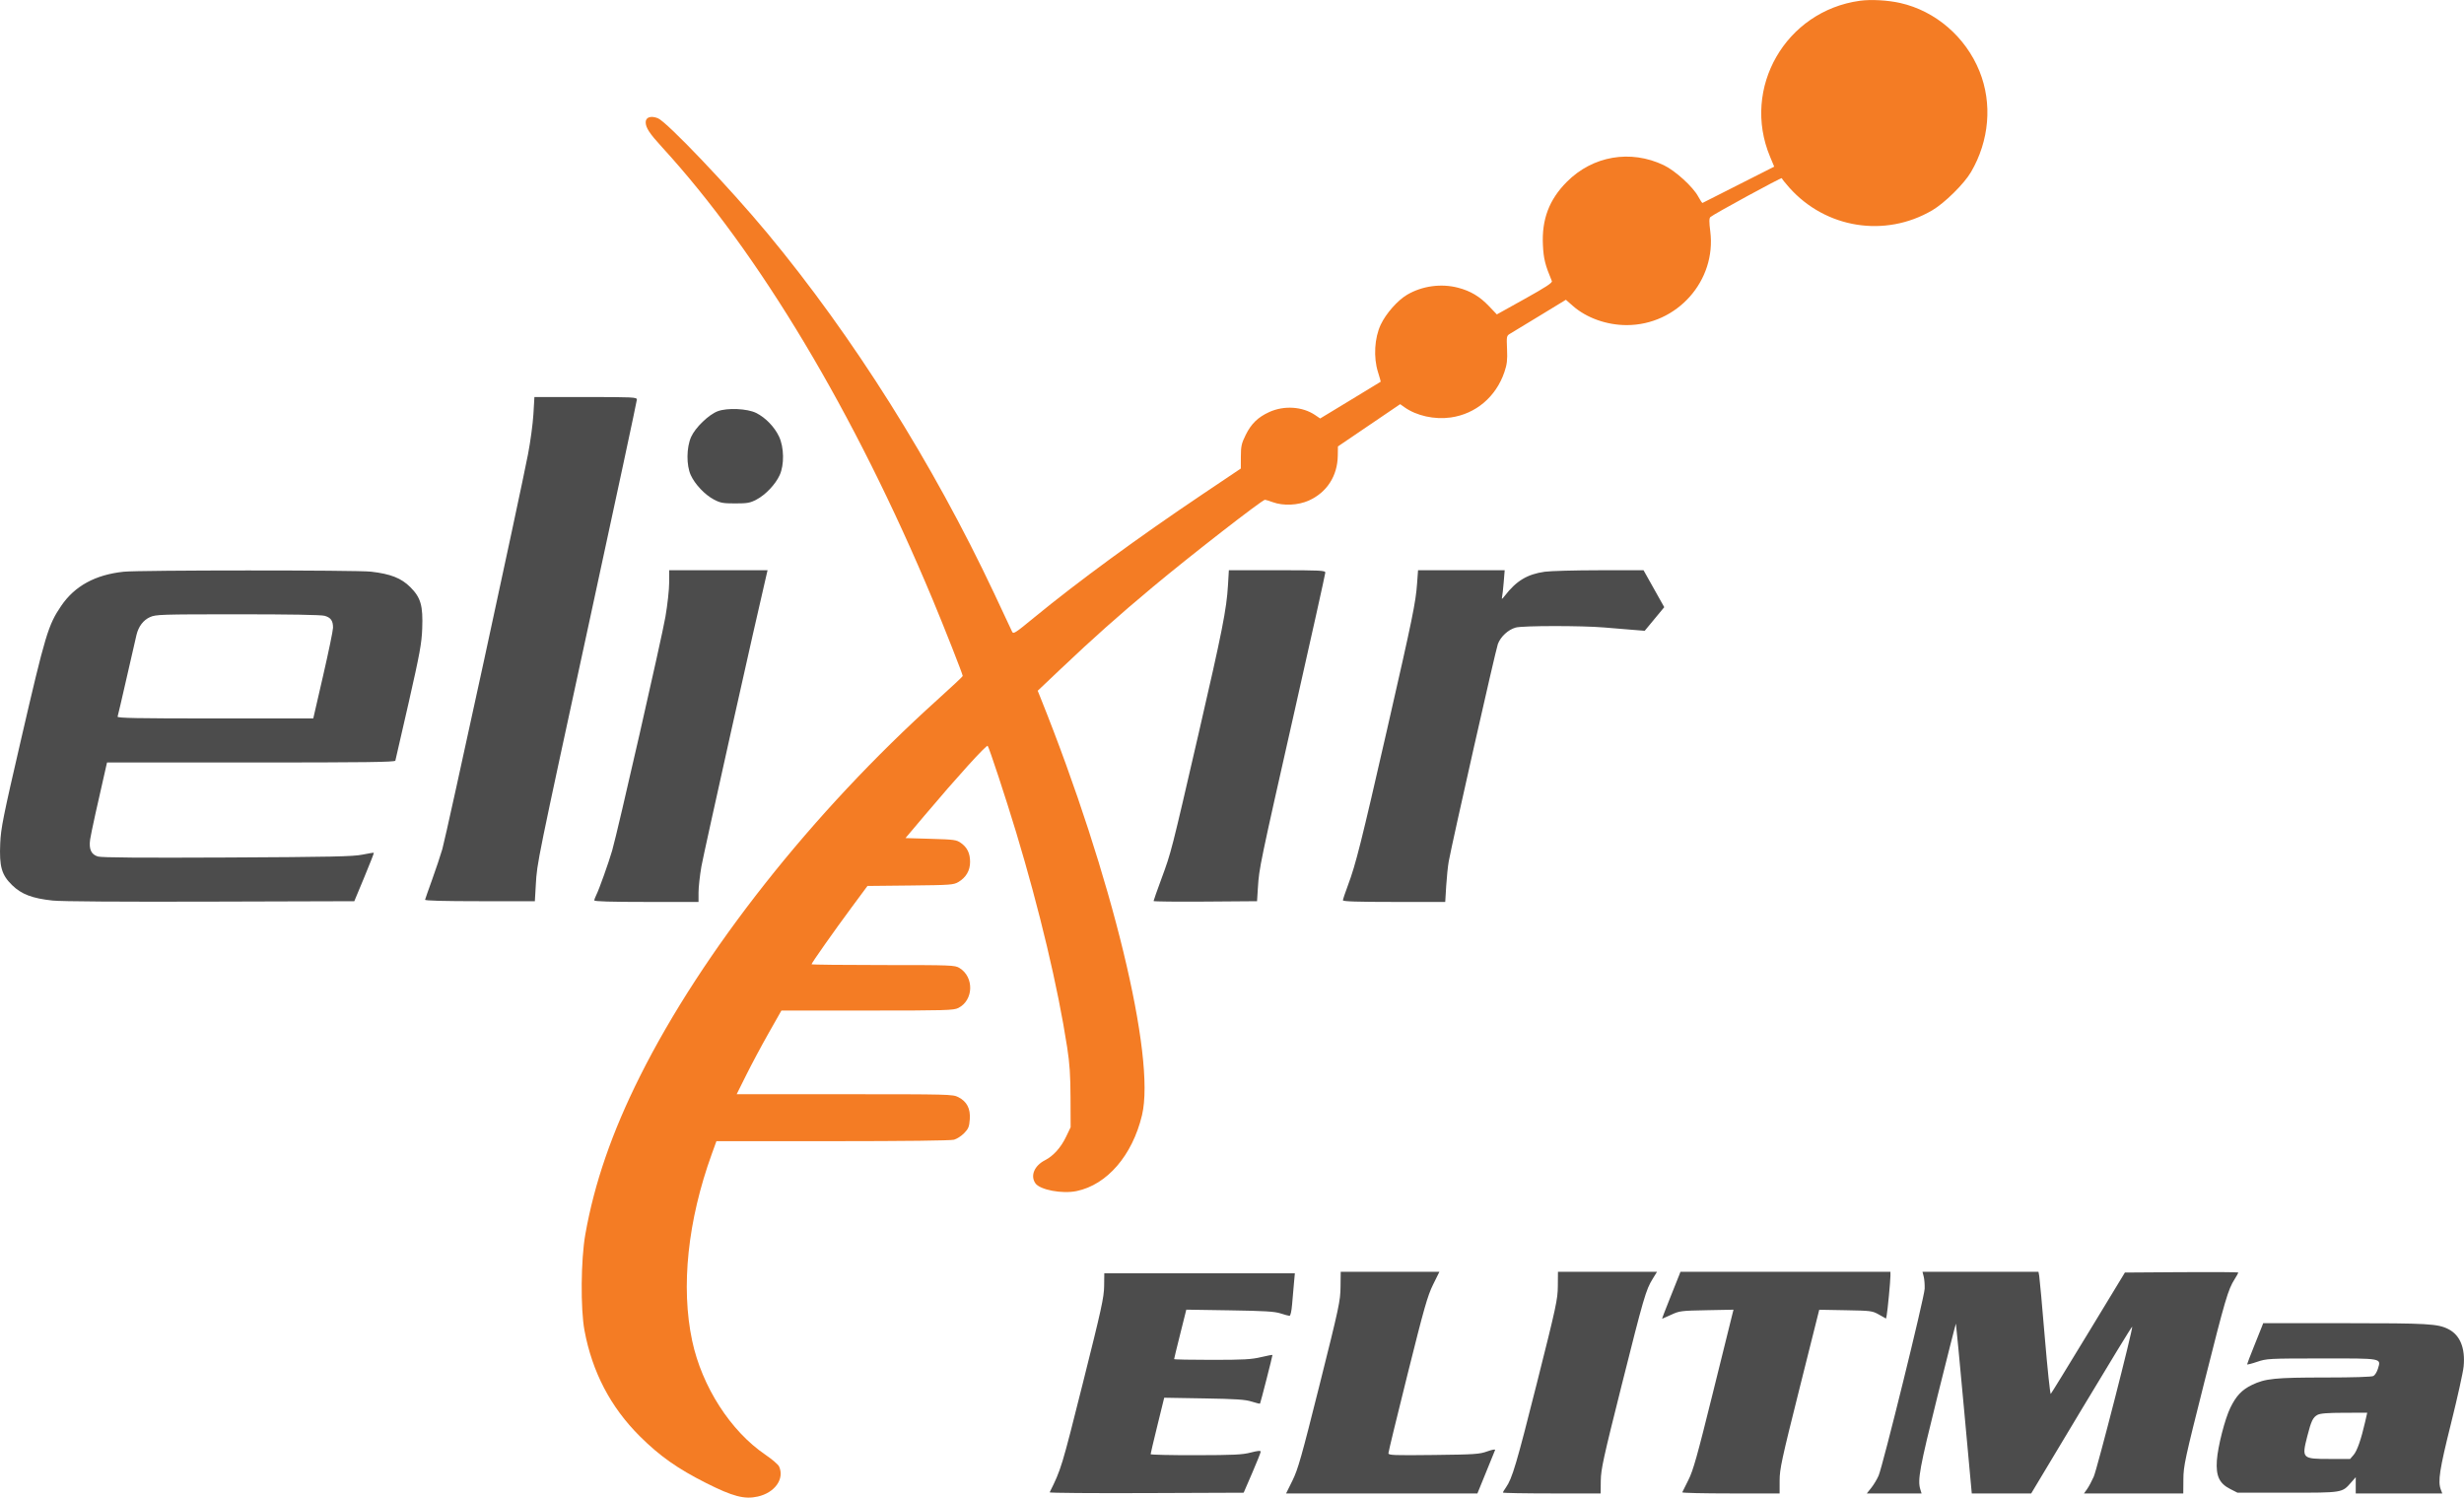 <svg xmlns="http://www.w3.org/2000/svg" version="1.1" viewBox="185.12 570.5 1678.63 1020.35"><path d="M 548.508 852.750 C 548.129 859.212, 546.474 871.475, 544.830 880 C 539.423 908.036, 489.028 1140.308, 486.466 1149 C 485.088 1153.675, 481.926 1163.125, 479.438 1170 C 476.951 1176.875, 474.822 1182.950, 474.708 1183.500 C 474.572 1184.153, 487.528 1184.500, 512 1184.500 L 549.500 1184.500 550.164 1173 C 551.025 1158.107, 550.777 1159.324, 587.578 989.500 C 604.860 909.750, 618.999 843.712, 619 842.750 C 619 841.117, 616.672 841, 584.099 841 L 549.197 841 548.508 852.750 M 674.198 850.632 C 668.052 852.874, 658.766 861.825, 655.930 868.240 C 652.753 875.428, 652.648 887.433, 655.703 894.176 C 658.545 900.447, 665.300 907.589, 671.460 910.835 C 675.890 913.169, 677.650 913.490, 686 913.490 C 694.350 913.490, 696.110 913.169, 700.540 910.835 C 706.700 907.589, 713.455 900.447, 716.297 894.176 C 719.487 887.136, 719.298 875.330, 715.878 868 C 712.782 861.365, 706.562 854.947, 700.195 851.818 C 694.177 848.860, 680.737 848.247, 674.198 850.632 M 269.404 960.020 C 250.060 962.060, 236.007 969.737, 226.804 983.289 C 217.916 996.376, 216.041 1002.623, 199.418 1074.500 C 187.229 1127.205, 185.720 1134.737, 185.269 1145.090 C 184.580 1160.921, 186.194 1166.574, 193.408 1173.598 C 199.771 1179.794, 207.140 1182.588, 221 1184.060 C 226.922 1184.689, 267.412 1184.962, 328.496 1184.785 L 426.492 1184.500 433.303 1168.141 C 437.049 1159.143, 439.976 1151.661, 439.807 1151.515 C 439.638 1151.369, 436.125 1151.939, 432 1152.783 C 425.711 1154.069, 410.851 1154.383, 340 1154.726 C 281.678 1155.008, 254.375 1154.803, 251.870 1154.063 C 247.225 1152.692, 245.580 1149.081, 246.536 1142.356 C 247.078 1138.539, 251.997 1116.097, 257.517 1092.250 L 258.038 1090 356.050 1090 C 433.582 1090, 454.146 1089.739, 454.460 1088.750 C 454.679 1088.063, 458.783 1070.175, 463.582 1049 C 471.121 1015.730, 472.367 1008.918, 472.755 998.857 C 473.362 983.121, 471.805 977.675, 464.654 970.523 C 458.519 964.388, 451.226 961.513, 437.923 959.983 C 428.137 958.858, 280.112 958.891, 269.404 960.020 M 641 967.439 C 641 972.080, 639.855 982.542, 638.456 990.689 C 635.991 1005.043, 605.953 1136.884, 602.160 1150 C 599.808 1158.133, 593.214 1176.604, 591.378 1180.200 C 590.620 1181.686, 590 1183.373, 590 1183.950 C 590 1184.664, 601.380 1185, 625.500 1185 L 661 1185 661 1178.599 C 661 1175.079, 661.879 1167.092, 662.952 1160.849 C 664.354 1152.702, 701.156 987.809, 707.501 961.250 L 708.038 959 674.519 959 L 641 959 641 967.439 M 1021.697 969.250 C 1020.731 985.615, 1017.788 1000.494, 1001.864 1069.500 C 982.965 1151.397, 983.060 1151.027, 976.484 1168.867 C 973.468 1177.049, 971 1184.032, 971 1184.385 C 971 1184.737, 986.862 1184.907, 1006.250 1184.763 L 1041.500 1184.500 1042.100 1175 C 1042.927 1161.911, 1043.446 1159.412, 1067.069 1054.859 C 1078.581 1003.906, 1088 961.494, 1088 960.609 C 1088 959.163, 1084.672 959, 1055.151 959 L 1022.301 959 1021.697 969.250 M 1150.551 967.750 C 1149.594 981.090, 1147.588 990.872, 1130.199 1067 C 1112.499 1144.493, 1108.771 1159.359, 1103.527 1173.360 C 1101.587 1178.539, 1100 1183.277, 1100 1183.888 C 1100 1184.683, 1109.950 1185, 1134.850 1185 L 1169.699 1185 1170.359 1174.131 C 1170.723 1168.152, 1171.501 1160.615, 1172.089 1157.381 C 1174.488 1144.197, 1204.092 1013.190, 1205.553 1009.297 C 1207.456 1004.223, 1212.586 999.487, 1217.723 998.060 C 1222.481 996.739, 1262.611 996.703, 1278 998.007 C 1284.325 998.542, 1293.123 999.270, 1297.551 999.623 L 1305.602 1000.264 1312.257 992.220 L 1318.912 984.176 1311.854 971.588 L 1304.797 959 1274.648 959.020 C 1258.067 959.031, 1241.350 959.486, 1237.500 960.031 C 1225.594 961.716, 1218.106 966.236, 1210.198 976.509 C 1208.491 978.727, 1208.021 978.983, 1208.377 977.500 C 1208.641 976.400, 1209.161 971.788, 1209.532 967.250 L 1210.208 959 1180.694 959 L 1151.180 959 1150.551 967.750 M 287.271 990.964 C 282.737 993.022, 279.527 997.244, 278.120 1003 C 277.650 1004.925, 274.657 1017.975, 271.470 1032 C 268.283 1046.025, 265.475 1058.063, 265.230 1058.750 C 264.878 1059.742, 278.590 1060, 331.659 1060 L 398.533 1060 405.266 1030.746 C 408.970 1014.657, 412 1000.002, 412 998.180 C 412 993.382, 410.471 991.225, 406.238 990.049 C 403.858 989.388, 382.345 989.017, 347 989.028 C 294.427 989.043, 291.277 989.145, 287.271 990.964 M 1098.377 1447.255 C 1098.262 1456.908, 1097.436 1460.766, 1084.099 1514 C 1071.763 1563.235, 1069.386 1571.625, 1065.612 1579.250 L 1061.281 1588 1126.450 1588 L 1191.619 1588 1197.431 1573.750 C 1200.628 1565.912, 1203.439 1558.999, 1203.676 1558.387 C 1203.924 1557.749, 1201.628 1558.165, 1198.304 1559.359 C 1192.996 1561.266, 1189.871 1561.475, 1161.750 1561.798 C 1134.477 1562.113, 1131 1561.977, 1131 1560.601 C 1131 1559.748, 1136.868 1535.526, 1144.040 1506.775 C 1155.328 1461.522, 1157.659 1453.325, 1161.399 1445.750 L 1165.719 1437 1132.110 1437.005 L 1098.500 1437.010 1098.377 1447.255 M 1246.412 1446.751 C 1246.330 1455.830, 1245.351 1460.365, 1232.162 1512.770 C 1218.321 1567.766, 1215.296 1577.967, 1211.073 1583.898 C 1209.933 1585.499, 1209 1587.077, 1209 1587.404 C 1209 1587.732, 1223.977 1588, 1242.282 1588 L 1275.564 1588 1275.674 1579.250 C 1275.771 1571.523, 1277.427 1563.955, 1289.842 1514.500 C 1304.973 1454.225, 1306.400 1449.322, 1310.977 1441.882 L 1313.982 1437 1280.241 1437.001 L 1246.500 1437.001 1246.412 1446.751 M 1329.087 1439.250 C 1328.612 1440.487, 1325.737 1447.688, 1322.698 1455.250 C 1319.659 1462.813, 1317.304 1469, 1317.465 1469 C 1317.626 1469, 1320.400 1467.766, 1323.629 1466.258 C 1329.238 1463.638, 1330.316 1463.500, 1347.793 1463.162 L 1366.086 1462.808 1365.369 1465.654 C 1364.975 1467.219, 1358.941 1491.578, 1351.961 1519.785 C 1341.350 1562.662, 1338.633 1572.334, 1335.385 1578.785 C 1333.248 1583.028, 1331.350 1586.838, 1331.167 1587.250 C 1330.983 1587.662, 1345.833 1588, 1364.167 1588 L 1397.500 1588 1397.511 1579.250 C 1397.521 1571.363, 1398.852 1565.194, 1411.011 1516.674 L 1424.500 1462.848 1442.500 1463.174 C 1459.879 1463.489, 1460.664 1463.592, 1465.249 1466.179 L 1469.998 1468.858 1470.446 1466.679 C 1471.055 1463.720, 1473.006 1443.170, 1473.003 1439.750 L 1473 1437 1401.475 1437 L 1329.950 1437 1329.087 1439.250 M 1495.671 1440.250 C 1496.127 1442.037, 1496.421 1445.750, 1496.324 1448.500 C 1496.112 1454.490, 1467.787 1569.424, 1464.915 1575.944 C 1463.812 1578.450, 1461.558 1582.188, 1459.907 1584.250 L 1456.906 1588 1475.561 1588 L 1494.217 1588 1493.364 1585.250 C 1491.374 1578.840, 1492.870 1570.716, 1505.043 1521.789 C 1511.846 1494.448, 1517.502 1472.173, 1517.611 1472.289 C 1517.721 1472.405, 1520.196 1498.487, 1523.113 1530.250 L 1528.416 1588 1548.659 1588 L 1568.901 1588 1603.104 1530.987 C 1621.916 1499.629, 1637.483 1474.149, 1637.697 1474.364 C 1638.485 1475.151, 1613.847 1571.288, 1611.496 1576.606 C 1610.160 1579.626, 1608.121 1583.425, 1606.966 1585.048 L 1604.864 1588 1638.682 1587.999 L 1672.500 1587.999 1672.580 1578.249 C 1672.654 1569.152, 1673.606 1564.742, 1686.814 1512.328 C 1701.180 1455.315, 1702.997 1449.133, 1707.482 1442.029 C 1708.867 1439.835, 1710 1437.801, 1710 1437.508 C 1710 1437.216, 1692.615 1437.094, 1671.367 1437.238 L 1632.735 1437.500 1607.879 1478.439 C 1594.208 1500.955, 1582.671 1519.729, 1582.241 1520.159 C 1581.811 1520.589, 1579.980 1503.291, 1578.171 1481.720 C 1576.362 1460.149, 1574.648 1441.263, 1574.362 1439.750 L 1573.841 1437 1534.341 1437 L 1494.841 1437 1495.671 1440.250 M 937.323 1446.750 C 937.222 1454.480, 935.523 1462.224, 922.735 1513.209 C 908.396 1570.378, 908.032 1571.578, 900.206 1587.257 C 899.999 1587.674, 929.653 1587.899, 966.104 1587.757 L 1032.380 1587.500 1038.190 1574.070 C 1041.386 1566.684, 1044 1560.128, 1044 1559.502 C 1044 1558.712, 1041.933 1558.903, 1037.250 1560.124 C 1031.542 1561.613, 1025.753 1561.894, 999.750 1561.942 C 982.837 1561.974, 968.997 1561.662, 968.994 1561.250 C 968.991 1560.838, 971.072 1552.016, 973.619 1541.647 L 978.249 1522.793 1005.374 1523.250 C 1027.322 1523.620, 1033.521 1524.034, 1037.849 1525.422 C 1040.790 1526.365, 1043.346 1526.987, 1043.528 1526.806 C 1043.835 1526.498, 1052 1494.578, 1052 1493.683 C 1052 1493.458, 1048.513 1494.110, 1044.250 1495.130 C 1037.747 1496.686, 1032.356 1496.986, 1010.750 1496.992 C 996.587 1496.996, 985 1496.766, 985 1496.479 C 985 1496.193, 986.868 1488.495, 989.151 1479.373 L 993.302 1462.787 1022.901 1463.248 C 1046.653 1463.618, 1053.488 1464.032, 1057.500 1465.344 C 1060.250 1466.243, 1063 1466.983, 1063.612 1466.989 C 1064.278 1466.996, 1064.986 1463.891, 1065.376 1459.250 C 1065.735 1454.987, 1066.305 1448.463, 1066.643 1444.750 L 1067.258 1438 1002.347 1438 L 937.436 1438 937.323 1446.750 M 1726.088 1474.250 C 1725.613 1475.487, 1723.149 1481.655, 1720.612 1487.957 C 1718.076 1494.258, 1716 1499.692, 1716 1500.033 C 1716 1500.373, 1719.037 1499.617, 1722.750 1498.352 C 1729.311 1496.116, 1730.542 1496.051, 1766.628 1496.026 C 1808.583 1495.997, 1807.287 1495.761, 1805.114 1503.015 C 1804.462 1505.189, 1803.075 1507.425, 1802.030 1507.984 C 1800.863 1508.609, 1788.262 1509.003, 1769.316 1509.008 C 1734.999 1509.016, 1728.304 1509.694, 1719.286 1514.073 C 1712.392 1517.420, 1708.571 1521.455, 1704.585 1529.596 C 1700.854 1537.214, 1696.050 1555.979, 1695.391 1565.500 C 1694.660 1576.089, 1697.042 1581.197, 1704.473 1584.973 L 1709.447 1587.500 1743.473 1587.500 C 1781.347 1587.500, 1780.616 1587.618, 1786.852 1580.516 L 1790 1576.930 1790 1582.465 L 1790 1588 1819.475 1588 L 1848.950 1588 1847.975 1585.435 C 1845.830 1579.792, 1847.046 1571.878, 1854.915 1540.279 C 1859.268 1522.797, 1863.131 1505.345, 1863.498 1501.497 C 1864.693 1488.977, 1861.094 1480.129, 1853.160 1476.082 C 1845.905 1472.380, 1839.300 1472, 1782.292 1472 L 1726.950 1472 1726.088 1474.250 M 1763.942 1534.472 C 1760.834 1536.162, 1759.643 1538.647, 1757.021 1548.917 C 1753.115 1564.214, 1753.394 1564.500, 1772.240 1564.500 L 1786.173 1564.500 1788.568 1561.716 C 1790.960 1558.935, 1793.709 1551.048, 1796.398 1539.250 L 1797.823 1533 1782.161 1533.040 C 1770.739 1533.069, 1765.808 1533.457, 1763.942 1534.472" stroke="none" fill="#4c4c4c" fill-rule="evenodd"/><path d="M 1452.193 571.026 C 1401.653 577.960, 1371.414 630.455, 1390.992 677.272 L 1393.824 684.044 1369.662 696.272 C 1356.373 702.997, 1345.274 708.613, 1344.999 708.750 C 1344.723 708.888, 1343.420 706.971, 1342.104 704.491 C 1338.589 697.864, 1326.459 686.799, 1318.598 683.047 C 1295.932 672.229, 1270.194 676.655, 1252.534 694.405 C 1240.478 706.524, 1235.390 719.986, 1236.252 737.494 C 1236.711 746.826, 1237.732 750.932, 1242.345 762 C 1242.817 763.133, 1238.306 766.096, 1223.918 774.106 L 1204.866 784.711 1199.432 779.014 C 1193.206 772.486, 1186.891 768.728, 1178.465 766.533 C 1166.907 763.522, 1154.005 765.291, 1143.772 771.288 C 1137.271 775.098, 1129.301 784.135, 1125.733 791.741 C 1121.496 800.773, 1120.736 814, 1123.880 823.957 C 1125.002 827.508, 1125.825 830.492, 1125.710 830.588 C 1125.594 830.683, 1116.275 836.354, 1105 843.190 L 1084.500 855.619 1081.063 853.283 C 1072.463 847.438, 1059.876 846.621, 1049.763 851.251 C 1042.088 854.765, 1037.509 859.221, 1033.771 866.815 C 1030.902 872.642, 1030.497 874.458, 1030.473 881.588 L 1030.445 889.717 1004.473 907.161 C 960.421 936.746, 919.358 966.813, 889.500 991.345 C 876.300 1002.190, 875.445 1002.724, 874.541 1000.674 C 874.013 999.478, 868.510 987.740, 862.310 974.589 C 820.389 885.659, 766.386 799.896, 707.983 729.500 C 682.092 698.292, 639.346 653.397, 633.269 651.031 C 628.538 649.189, 624.999 650.361, 625.004 653.769 C 625.009 657.488, 627.557 661.385, 636.038 670.643 C 702.329 743.010, 767.289 851.593, 820.516 979 C 828.361 997.780, 841 1029.903, 841 1031.064 C 841 1031.414, 833.238 1038.693, 823.750 1047.241 C 738.402 1124.135, 663.698 1218.702, 621.126 1303.739 C 602.061 1341.821, 590.047 1376.578, 583.876 1411.500 C 580.835 1428.715, 580.546 1462.183, 583.312 1477 C 588.593 1505.292, 601.104 1529.218, 620.960 1549 C 634.516 1562.504, 646.679 1571.090, 666.155 1580.899 C 684.421 1590.100, 692.265 1592.154, 701.358 1590.119 C 712.993 1587.515, 719.713 1578.048, 715.887 1569.650 C 715.274 1568.306, 711.061 1564.685, 706.525 1561.604 C 682.788 1545.480, 663.319 1515.171, 656.675 1484 C 648.854 1447.301, 653.610 1402.110, 670.085 1356.578 L 673.189 1348 752.345 1347.994 C 801.207 1347.991, 832.856 1347.612, 835.044 1347.004 C 836.994 1346.463, 840.115 1344.445, 841.980 1342.521 C 844.895 1339.513, 845.431 1338.187, 845.802 1333.067 C 846.329 1325.774, 843.829 1320.974, 837.939 1317.969 C 834.204 1316.063, 831.719 1316, 760.533 1316 L 686.986 1316 693.586 1302.750 C 697.216 1295.463, 704.075 1282.638, 708.828 1274.250 L 717.471 1259 775.986 1258.998 C 829.698 1258.997, 834.786 1258.853, 837.980 1257.248 C 848.429 1251.999, 848.882 1236.166, 838.759 1229.995 C 835.625 1228.084, 833.631 1228.007, 786.750 1228.004 C 759.938 1228.002, 738 1227.759, 738 1227.463 C 738 1226.622, 753.231 1204.986, 765.214 1188.805 L 776.096 1174.111 805.298 1173.805 C 832.649 1173.519, 834.722 1173.370, 837.997 1171.446 C 843.222 1168.376, 846 1163.641, 846 1157.802 C 846 1151.860, 844.110 1147.928, 839.765 1144.829 C 836.730 1142.664, 835.285 1142.465, 819.244 1142 L 801.988 1141.500 815.072 1126 C 836.907 1100.134, 857.178 1077.773, 857.986 1078.661 C 858.976 1079.748, 870.390 1114.417, 877.357 1137.500 C 893.295 1190.301, 905.849 1243.189, 912.133 1284 C 913.856 1295.189, 914.381 1303.066, 914.433 1318.500 L 914.500 1338.500 911.390 1345 C 907.881 1352.336, 902.721 1358.081, 897.038 1360.980 C 889.764 1364.692, 886.905 1371.564, 890.501 1376.697 C 893.647 1381.189, 908.695 1384.032, 918.545 1381.996 C 939.330 1377.698, 956.549 1357.731, 963.122 1330.301 C 972.619 1290.676, 942.608 1167.093, 894.157 1046.306 L 892.073 1041.112 907.787 1026.219 C 930.335 1004.848, 946.498 990.459, 970.500 970.393 C 995.312 949.649, 1045.018 911, 1046.885 911 C 1047.360 911, 1049.718 911.724, 1052.124 912.609 C 1059.376 915.275, 1069.402 914.829, 1076.795 911.511 C 1089.015 906.028, 1096.284 894.800, 1096.498 881.078 L 1096.598 874.656 1117.802 860.262 L 1139.005 845.867 1141.958 847.970 C 1150.123 853.784, 1162.401 856.500, 1173.445 854.937 C 1190.526 852.517, 1204.318 840.833, 1210.025 823.946 C 1211.804 818.684, 1212.132 815.829, 1211.812 808.398 C 1211.430 799.522, 1211.484 799.258, 1213.960 797.808 C 1215.357 796.990, 1224.465 791.465, 1234.199 785.530 L 1251.898 774.740 1256.607 778.885 C 1265.927 787.089, 1279.673 792, 1293.316 792 C 1327.606 792, 1354.536 761.799, 1350.266 728.133 C 1349.442 721.635, 1349.459 719.225, 1350.336 718.387 C 1352.239 716.568, 1399 691.100, 1399 691.882 C 1399 692.277, 1401.290 695.170, 1404.089 698.310 C 1428.933 726.185, 1469.398 732.610, 1501.500 713.778 C 1509.916 708.841, 1523.174 695.762, 1527.855 687.779 C 1540.382 666.414, 1542.533 640.978, 1533.670 619.035 C 1524.223 595.647, 1503.707 577.972, 1479.714 572.550 C 1471.187 570.624, 1459.744 569.990, 1452.193 571.026" stroke="none" fill="#f47c24" fill-rule="evenodd"/></svg>